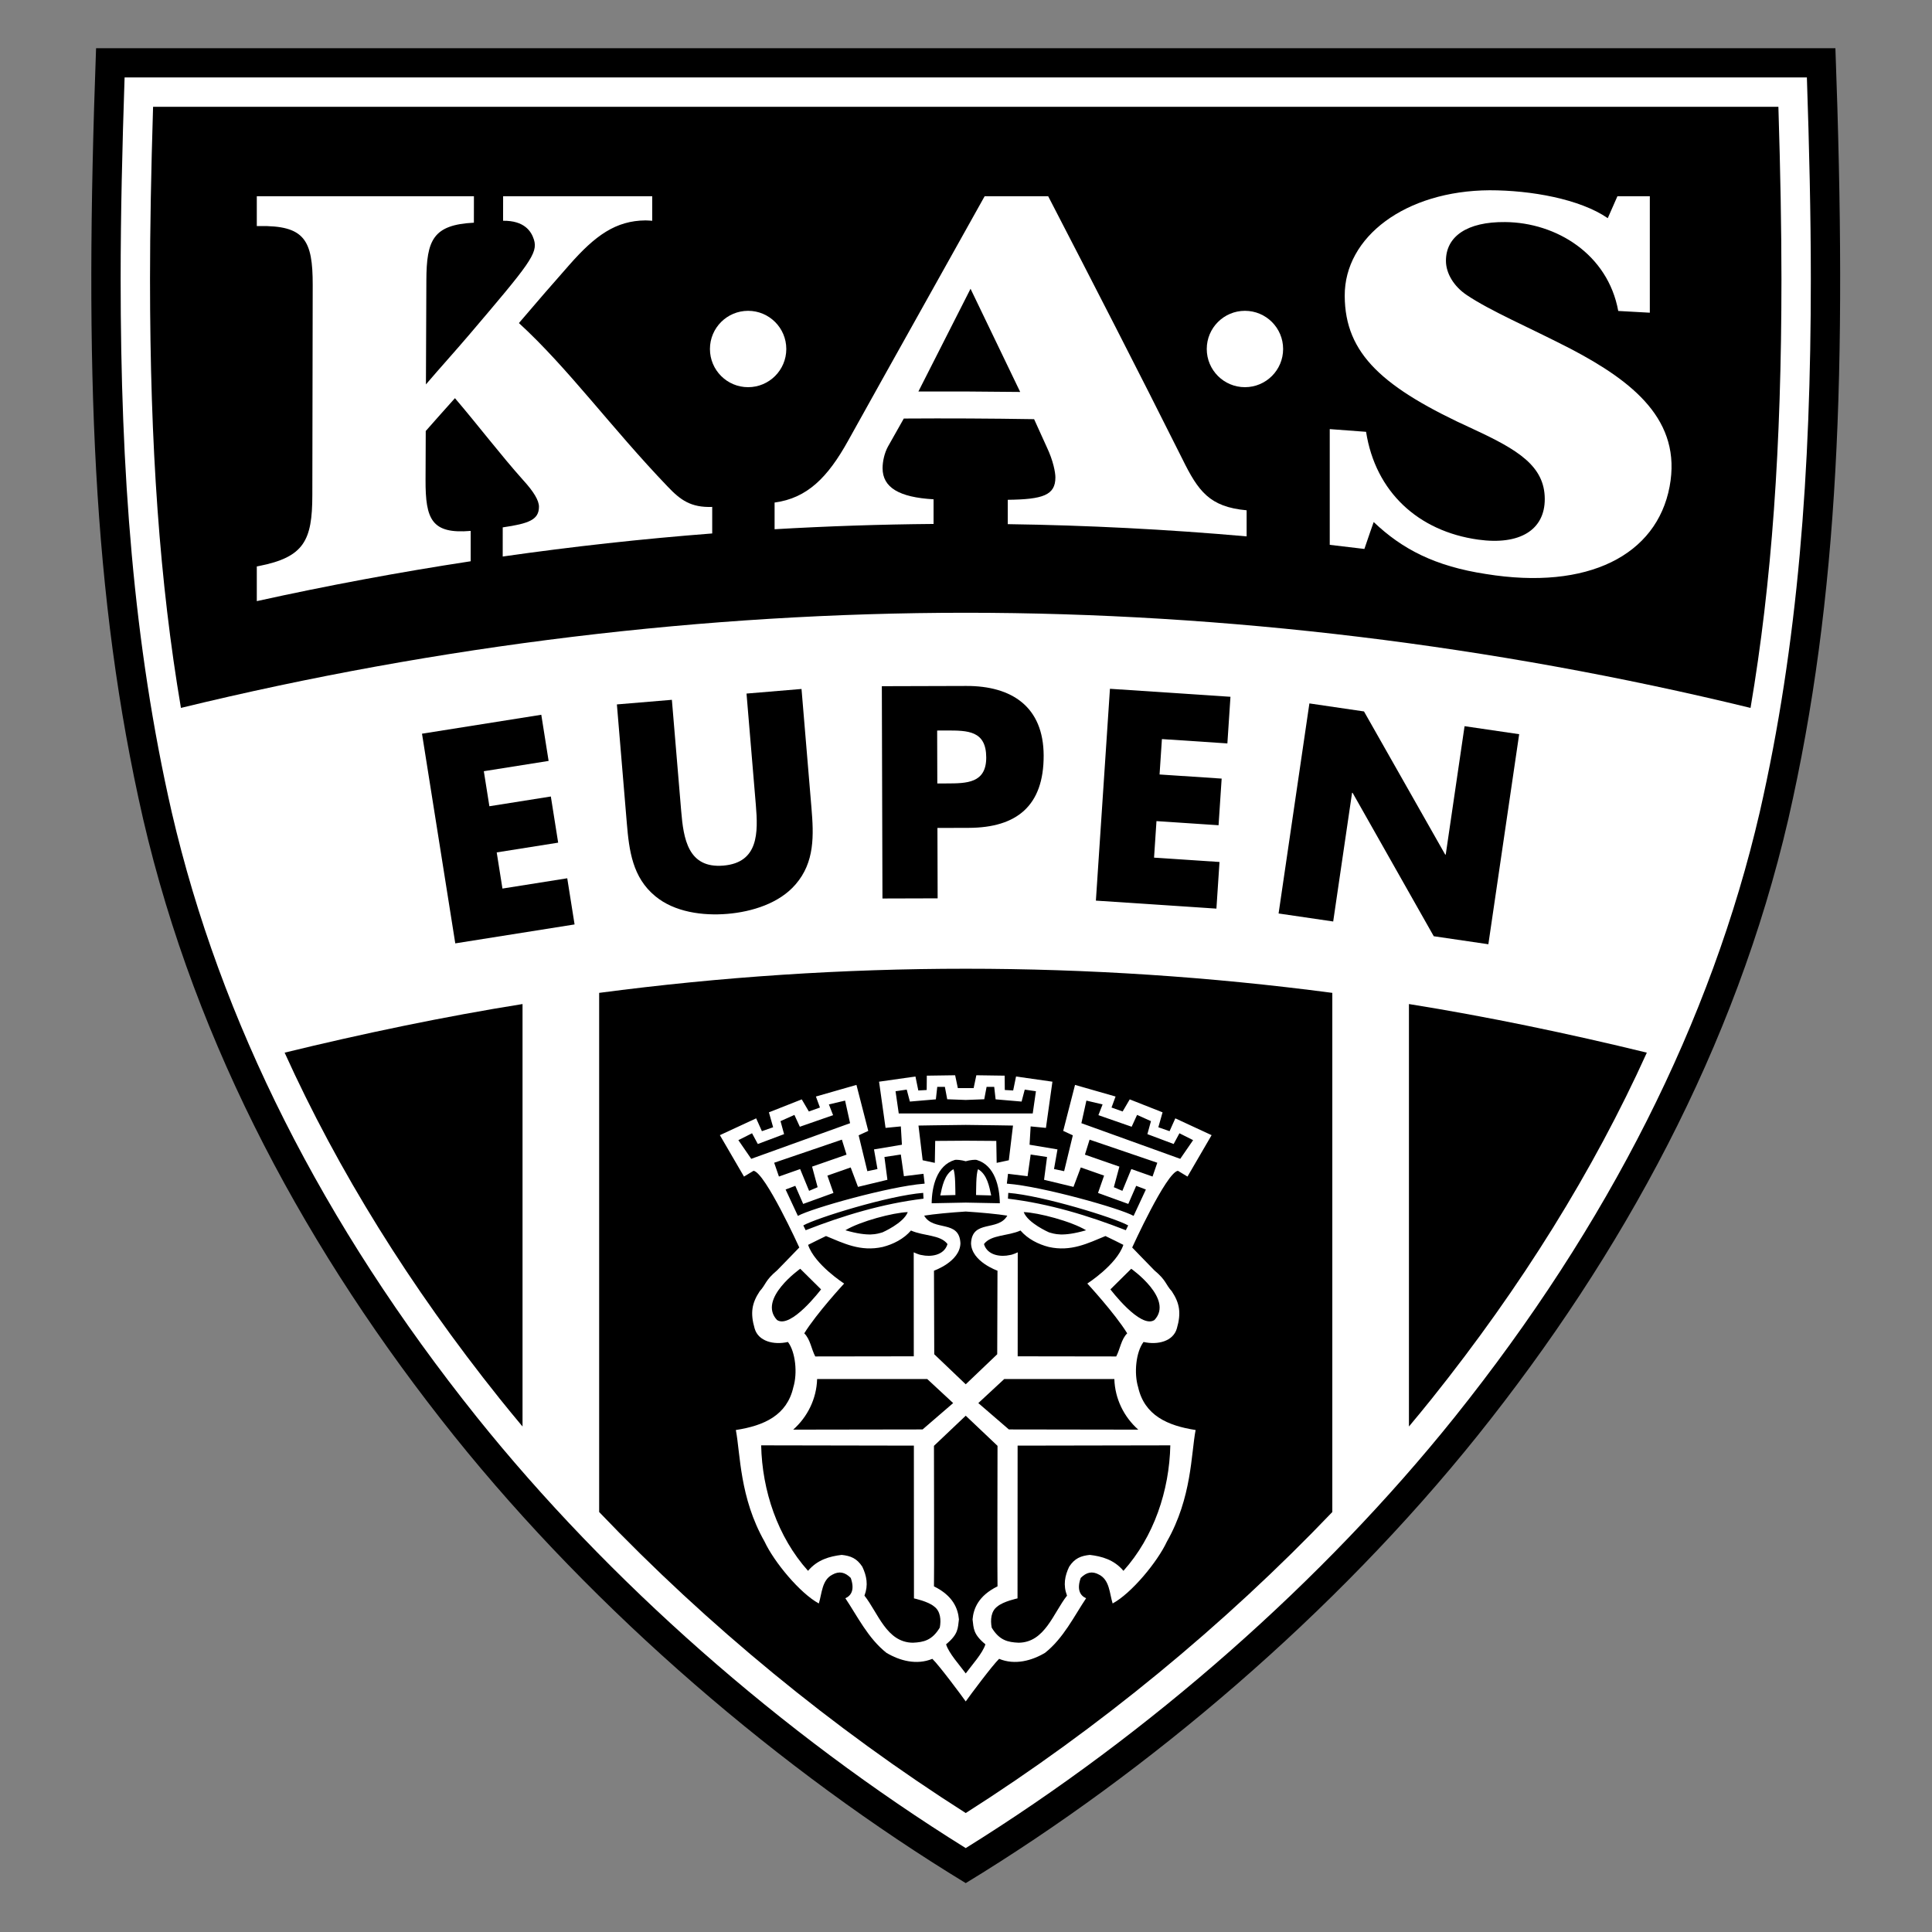 <svg height="1000" viewBox="0 0 1000 1000" width="1000" xmlns="http://www.w3.org/2000/svg"><rect x="0" y="0" width="1000" height="1000" fill="#808080" stroke="none"/><g transform="matrix(1.678 0 0 1.678 -16.122 -165.319)"><path d="M 575.758 113.39 H 39.242 c -3.642 99.173 -1.121 169.407 14.511 237.749 c 16.332 70.443 51.032 134.159 95.824 190.164 c 43.944 54.818 101.357 103.674 157.923 138.087 c 56.566 -34.413 113.978 -83.269 157.922 -138.087 c 44.793 -56.005 79.492 -119.721 95.824 -190.164 c 15.633 -68.342 18.154 -138.576 14.512 -237.749 z"/><path d="M 566.961 122.4 H 48.04 c -.723 21.489 -1.217 42.258 -1.217 62.187 c 0 59.345 3.895 112.574 15.763 164.482 c 14.932 64.388 46.578 127.155 94.067 186.526 c 40.616 50.667 94.048 97.664 150.847 132.992 c 56.799 -35.328 110.23 -82.325 150.848 -132.992 c 47.488 -59.371 79.135 -122.139 94.066 -186.526 c 11.867 -51.908 15.764 -105.137 15.764 -164.482 c 0 -19.929 -.494 -40.698 -1.217 -62.187 z" fill="#fff"/><path d="M 194.424 404.784 V 564.92 c 33.253 34.822 72.22 66.866 113.076 92.853 c 40.855 -25.987 79.822 -58.031 113.076 -92.853 V 404.784 c -37.647 -4.964 -75.361 -7.445 -113.076 -7.446 c -37.715 .001 -75.43 2.482 -113.076 7.446 z"/><path d="m 163.725 529.938 c 2.31 2.88 4.669 5.747 7.064 8.607 V 408.23 c -23.945 3.82 -49.524 9.16 -73.384 14.994 c 16.516 36.465 38.683 72.156 66.32 106.714 z"/><path d="m 558.174 131.46 c -8.344 0 -493.004 0 -501.347 0 c -.628 20.436 -.942 37.64 -.942 53.128 c 0 51.626 2.987 93.73 9.535 132.296 c 79.401 -19.334 161.975 -29.351 242.081 -29.35 c 80.105 -.001 162.678 10.016 242.08 29.35 c 6.549 -38.566 9.535 -80.669 9.535 -132.296 c -.001 -15.488 -.315 -32.692 -.942 -53.128 z"/><path d="m 444.211 538.545 c 2.395 -2.859 4.754 -5.727 7.065 -8.607 c 27.637 -34.559 49.803 -70.249 66.318 -106.714 c -23.859 -5.834 -49.438 -11.174 -73.383 -14.994 z"/><path d="m 158.849 336.409 l 1.715 10.808 l 18.958 -3.008 l 2.258 14.239 l -18.957 3.008 l 1.77 11.152 l 19.988 -3.173 l 2.261 14.239 l -36.799 5.841 l -10.265 -64.675 l 36.797 -5.841 l 2.259 14.238 z"/><path d="m 256.845 311.043 l 3.069 36.696 c .703 8.396 1.052 16.734 -4.912 23.595 c -5.002 5.822 -13.412 8.444 -21.026 9.081 c -7.618 .637 -16.346 -.549 -22.247 -5.459 c -7.019 -5.776 -8.061 -14.055 -8.766 -22.451 l -3.069 -36.697 l 16.962 -1.419 l 2.877 34.359 c .71 8.483 2.092 17.692 12.995 16.78 c 10.906 -.913 10.738 -10.223 10.027 -18.706 l -2.877 -34.359 z"/><path d="m 281.621 310.188 l 26.057 -.075 c 14.07 -.041 23.816 6.445 23.859 21.471 c .043 15.459 -8.271 22.258 -23.123 22.3 l -9.643 .029 l .063 21.712 l -17.023 .049 z m 17.111 30.003 l 2.867 -.009 c 6.165 -.018 12.245 -.036 12.223 -8.026 c -.025 -8.25 -5.672 -8.321 -12.27 -8.303 l -2.867 .009 z"/><path d="m 368.014 326.499 l -.725 10.92 l 19.152 1.27 l -.953 14.386 l -19.152 -1.271 l -.748 11.266 l 20.189 1.339 l -.951 14.386 l -37.18 -2.466 l 4.336 -65.343 l 37.176 2.467 l -.953 14.385 z"/><path d="m 413.506 315.499 l 16.842 2.472 l 25.039 44.139 l .174 .024 l 5.809 -39.615 l 16.844 2.472 l -9.504 64.793 l -16.842 -2.47 l -25.027 -44.226 l -.172 -.024 l -5.822 39.701 l -16.844 -2.471 z"/><path d="m 360.684 526.438 c -1.332 -4.334 -.676 -10.898 1.662 -13.968 c 4.389 .995 9.135 -.204 10.27 -4.15 c 1.385 -4.737 .896 -7.802 -1.559 -11.495 c -1.977 -2.152 -1.629 -3.316 -5.367 -6.444 c -2.23 -2.261 -6.846 -7.056 -6.846 -7.056 c 0 0 10.51 -23.125 14.105 -23.658 l 2.953 1.785 l 7.436 -12.777 l -11.191 -5.186 l -1.773 3.959 l -3.463 -1.211 l 1.303 -4.602 l -10.129 -3.998 l -2.19 3.736 l -3.426 -1.221 l 1.248 -3.395 l -12.506 -3.583 l -3.644 14.184 l 2.967 1.37 l -2.682 11.059 l -3.123 -.656 l 1.07 -6.059 l -8.611 -1.443 l .334 -5.652 l 4.715 .457 l 2.002 -14.252 l -11.223 -1.598 l -.885 4.309 l -2.584 -.145 l -.039 -4.424 l -8.738 -.127 c 0 0 -.676 3.228 -.81 3.853 c -.01 .067 -.018 .104 -.018 .104 h -4.883 c 0 0 -.008 -.037 -.018 -.104 c -.134 -.624 -.81 -3.853 -.81 -3.853 l -8.738 .127 l -.039 4.424 l -2.582 .145 l -.885 -4.309 l -11.223 1.598 l 2.001 14.252 l 4.715 -.457 l .334 5.652 l -8.613 1.443 l 1.071 6.059 l -3.124 .656 l -2.68 -11.059 l 2.967 -1.37 l -3.646 -14.184 l -12.506 3.583 l 1.248 3.395 l -3.424 1.221 l -2.19 -3.736 l -10.129 3.998 l 1.303 4.602 l -3.463 1.211 l -1.774 -3.959 l -11.191 5.186 l 7.436 12.777 l 2.953 -1.785 c 3.597 .533 14.107 23.658 14.107 23.658 c 0 0 -4.615 4.795 -6.846 7.056 c -3.738 3.128 -3.391 4.292 -5.367 6.444 c -2.455 3.693 -2.943 6.758 -1.558 11.495 c 1.134 3.946 5.879 5.145 10.269 4.15 c 2.337 3.069 2.994 9.634 1.662 13.968 c -1.957 8.637 -8.976 11.843 -17.73 13.189 c 1.422 7.389 1.126 20.813 8.863 34.426 c 2.938 6.303 10.958 15.962 16.735 19.074 c .963 -3.081 .922 -7.214 4.152 -8.872 c 2.148 -1.202 3.922 -.765 5.69 .991 c 1.229 3.479 .283 5.408 -1.658 6.277 c 3.682 5.492 6.982 12.333 12.665 16.83 c 4.097 2.438 9.301 3.867 14.164 1.855 c 2.088 2.003 8.98 11.262 10.3 13.141 c 1.32 -1.879 8.213 -11.138 10.301 -13.141 c 4.863 2.012 10.066 .582 14.164 -1.855 c 5.684 -4.497 8.984 -11.338 12.666 -16.83 c -1.941 -.869 -2.887 -2.799 -1.658 -6.277 c 1.768 -1.756 3.541 -2.193 5.689 -.991 c 3.23 1.658 3.19 5.791 4.152 8.872 c 5.777 -3.112 13.797 -12.771 16.734 -19.074 c 7.738 -13.612 7.441 -27.037 8.863 -34.426 c -8.753 -1.347 -15.77 -4.553 -17.727 -13.189 z m .039 13.073 l -39.916 -.061 l -9.426 -8.131 l 7.994 -7.416 l 33.967 .002 c .183 6.113 2.982 11.714 7.381 15.606 z m -69.246 -22.62 l -30.396 .043 c -1.22 -2.322 -1.517 -5.282 -3.387 -7.131 c 3.852 -6.236 12.3 -15.357 12.3 -15.357 c 0 0 -9.066 -5.81 -11.119 -11.931 c 1.7 -.871 3.632 -1.811 5.526 -2.723 c 5.459 2.243 10.632 4.896 17.484 3.369 c 3.269 -.832 6.503 -2.488 8.724 -5.07 c 3.933 1.757 9.078 1.244 11.267 4.18 c -1.079 3.635 -5.402 3.977 -7.908 3.397 c -.966 -.096 -2.512 -.854 -2.512 -.854 z m 2.975 -48.621 c -12.598 1.514 -24.823 5.227 -36.33 9.727 l -.726 -1.478 c 4.152 -2.345 26.401 -9.224 36.982 -10.044 c -.032 .086 .153 1.976 .074 1.795 z m -4.835 4.135 c -1.287 3.409 -7.783 6.244 -7.783 6.244 c -1.628 .453 -4.082 1.499 -11.458 -.64 c 4.567 -2.763 14.724 -5.441 19.241 -5.604 z m 16.246 9.64 c -.316 -7.438 -8.35 -3.564 -11.184 -8.545 c 3.026 -.494 8.086 -.965 12.82 -1.27 c 4.734 .305 9.795 .775 12.82 1.27 c -2.834 4.98 -10.867 1.107 -11.184 8.545 c .164 5.66 8.158 8.434 8.158 8.434 l -.082 25.777 l -9.713 9.269 l -9.712 -9.269 l -.082 -25.777 c .002 -.001 7.996 -2.774 8.159 -8.434 z m -1.792 -25.711 c .483 -.164 2.085 0 3.429 .385 c 1.344 -.385 2.947 -.549 3.43 -.385 c 5.525 1.66 7.022 8.24 7.084 13.348 l -10.514 -.208 l -10.512 .208 c .062 -5.108 1.558 -11.688 7.083 -13.348 z m -9.858 .084 l -1.291 -10.704 c 0 0 7.589 -.134 14.578 -.202 c 6.99 .068 14.578 .202 14.578 .202 l -1.291 10.704 l -3.748 .799 l -.117 -6.766 c 0 0 -5.141 -.037 -9.422 -.066 c -4.281 .029 -9.421 .066 -9.421 .066 l -.118 6.766 z m 26.41 10.057 c 10.58 .82 32.83 7.699 36.983 10.044 l -.727 1.478 c -11.508 -4.5 -23.732 -8.213 -36.33 -9.727 c -.078 .181 .105 -1.709 .074 -1.795 z m 24.002 11.535 c -7.377 2.139 -9.83 1.093 -11.459 .64 c 0 0 -6.496 -2.835 -7.783 -6.244 c 4.517 .162 14.676 2.84 19.242 5.604 z m -20.234 .082 c 2.221 2.582 5.455 4.238 8.725 5.07 c 6.852 1.527 12.025 -1.126 17.484 -3.369 c 1.893 .911 3.826 1.852 5.525 2.723 c -2.053 6.12 -11.119 11.931 -11.119 11.931 c 0 0 8.449 9.12 12.301 15.357 c -1.871 1.849 -2.166 4.809 -3.387 7.131 l -30.396 -.043 l .02 -32.076 c 0 0 -1.547 .758 -2.512 .854 c -2.506 .58 -6.828 .238 -7.908 -3.397 c 2.189 -2.937 7.335 -2.424 11.267 -4.181 z m 41.324 27.597 c -4.271 2.877 -13.588 -9.445 -13.588 -9.445 l 6.424 -6.358 c 0 0 13.232 9.313 7.164 15.803 z m -.592 -44.25 l -6.541 -2.31 l -2.764 6.723 l -2.633 -1.123 l 1.711 -6.348 l -10.629 -3.693 l 1.438 -4.629 l 20.885 7.123 z m -20.404 -23.425 l 4.994 1.178 l -1.291 3.316 l 10.256 3.571 l 1.674 -3.651 l 4.281 1.922 l -1.098 4.008 l 8.1 3.047 l 1.781 -3.313 l 4.219 2.124 l -3.969 5.761 l -30.492 -10.992 z m -17.19 16.632 l 5.053 .766 l -.924 7.029 l 9.078 2.185 l 2.254 -5.993 l 7.184 2.52 l -1.871 5.348 l 9.34 3.387 l 2.432 -5.583 l 2.99 1.137 l -3.787 8.137 c -4.158 -2.334 -28.281 -9.112 -38.863 -9.927 l -.236 -.027 l .363 -3.028 l 6.031 .742 z m -40.693 -12.668 l -.987 -6.851 l 3.45 -.504 l .973 3.69 l 8.014 -.686 l .432 -3.856 l 2.347 .002 l .724 3.827 c 0 0 3.083 .096 5.71 .213 c 2.627 -.117 5.711 -.213 5.711 -.213 l .725 -3.827 l 2.348 -.002 l .432 3.856 l 8.014 .686 l .973 -3.69 l 3.449 .504 l -.986 6.851 z m -45.502 13.999 l -3.968 -5.761 l 4.219 -2.124 l 1.78 3.313 l 8.101 -3.047 l -1.099 -4.008 l 4.282 -1.922 l 1.674 3.651 l 10.257 -3.571 l -1.291 -3.316 l 4.994 -1.178 l 1.544 6.971 z m 7.077 1.205 l 20.885 -7.123 l 1.439 4.629 l -10.63 3.693 l 1.711 6.348 l -2.633 1.123 l -2.763 -6.723 l -6.54 2.31 z m 7.313 16.396 l -3.787 -8.137 l 2.99 -1.137 l 2.432 5.583 l 9.338 -3.387 l -1.87 -5.348 l 7.184 -2.52 l 2.253 5.993 l 9.078 -2.185 l -.922 -7.029 l 5.053 -.766 l .956 6.691 l 6.032 -.742 l .363 3.028 l -.237 .027 c -10.582 .817 -34.705 7.595 -38.863 9.929 z m -6.438 32.111 c -6.067 -6.49 7.165 -15.804 7.165 -15.804 l 6.423 6.358 c -.001 .001 -9.316 12.323 -13.588 9.446 z m 12.372 18.215 l 33.968 -.002 l 7.994 7.416 l -9.427 8.131 l -39.916 .061 c 4.4 -3.891 7.199 -9.492 7.381 -15.606 z m 37.834 76.684 c -2.371 3.934 -4.992 4.501 -8.287 4.647 c -8.128 -.059 -10.724 -9.188 -14.947 -14.52 c 1.236 -3.227 .692 -6.099 -.667 -8.934 c -1.688 -2.579 -3.589 -3.338 -6.356 -3.633 c -3.697 .439 -7.502 1.478 -10.378 4.916 c -9.405 -10.487 -14.16 -24.759 -14.46 -38.709 l 47.106 .086 l .027 47.121 c 0 0 4.347 .912 6.207 2.49 c 1.988 1.429 2.206 4.171 1.755 6.536 z m 8.008 14.124 c -1.75 -2.409 -5.257 -6.26 -6.062 -8.982 c 3.805 -3.149 3.605 -4.891 3.96 -7.689 c -.285 -3.301 -1.789 -7.277 -7.7 -10.19 c .09 .004 0 -43.342 0 -43.342 l 9.802 -9.295 l 9.803 9.295 c 0 0 -.09 43.346 0 43.342 c -5.91 2.912 -7.416 6.889 -7.699 10.19 c .354 2.799 .154 4.54 3.959 7.689 c -.805 2.722 -4.313 6.573 -6.063 8.982 z m 48.645 -31.648 c -2.877 -3.438 -6.682 -4.477 -10.379 -4.916 c -2.766 .295 -4.668 1.054 -6.355 3.633 c -1.359 2.835 -1.904 5.707 -.668 8.934 c -4.223 5.332 -6.818 14.461 -14.945 14.52 c -3.295 -.146 -5.918 -.713 -8.287 -4.647 c -.451 -2.365 -.234 -5.106 1.756 -6.535 c 1.859 -1.578 6.207 -2.49 6.207 -2.49 l .027 -47.121 l 47.105 -.086 c -.301 13.95 -5.055 28.221 -14.461 38.708 z" fill="#fff"/><path d="m 311.313 459.176 c -.693 1.397 -.584 6.855 -.627 7.969 l 4.664 .123 c -.573 -2.653 -1.223 -6.454 -4.037 -8.092 z" fill="#fff"/><path d="m 299.65 467.267 l 4.664 -.123 c -.043 -1.113 .066 -6.572 -.626 -7.969 c -2.815 1.639 -3.464 5.44 -4.038 8.092 z" fill="#fff"/><path d="m 215.575 248.632 c -17.431 -18.165 -30.662 -36.507 -45.901 -50.46 c 5.191 -6.108 10.386 -12.091 15.583 -17.976 c 7.971 -9.06 14.299 -13.609 23.488 -13.689 c .782 -.005 1.427 .092 2.048 .115 v -7.564 h -45.99 c -.006 3.462 -.006 6.544 -.012 7.558 c 6.484 -.069 8.684 3.158 9.518 5.828 c 1.315 4.206 -1.433 7.547 -19.944 29.298 c -4.355 5.117 -8.914 10.131 -13.374 15.351 c .048 -10.71 .088 -21.414 .134 -32.118 c .055 -12.388 2.049 -17.127 14.658 -17.763 c .006 -1.129 .012 -4.47 .012 -8.154 H 88.821 v 9.203 c .184 0 .542 -.005 .722 -.011 c 14.03 -.229 16.549 4.309 16.523 18.21 c -.04 21.62 -.075 43.24 -.115 64.859 c -.026 13.918 -2.541 19.047 -16.42 21.791 c -.174 .035 -.533 .104 -.71 .138 v 10.698 c 21.947 -4.842 43.944 -8.934 65.977 -12.297 c 0 -4.79 0 -9.134 0 -9.363 c -12.028 1.003 -13.976 -3.524 -13.924 -15.758 c .017 -5.02 .043 -10.033 .06 -15.059 c 2.587 -2.991 6.418 -7.197 9.005 -10.126 c 7.037 8.223 14.065 17.477 21.102 25.345 c 3.22 3.524 4.83 6.228 4.816 8.16 c -.017 4.005 -3.085 5.168 -11.177 6.349 c -.005 .252 -.005 4.384 -.005 8.991 c 21.517 -3.077 43.056 -5.455 64.622 -7.117 v -8.183 c -6.568 .231 -9.803 -2.118 -13.722 -6.256 z" fill="#fff"/><path d="M 374.31 240.077 C 360.472 212.429 346.668 185.612 332.933 159.058 H 313.33 c -13.963 25.052 -27.994 50.007 -42.087 75.369 c -6.343 11.449 -12.692 17.769 -22.703 19.11 v 8.234 c 16.342 -.951 32.688 -1.496 49.036 -1.633 v -7.604 c -10.632 -.602 -15.732 -3.639 -15.727 -9.621 c .009 -2.195 .619 -4.716 1.645 -6.612 c 1.63 -2.9 3.269 -5.793 4.9 -8.676 c 13.409 -.091 26.805 -.023 40.196 .195 c 1.301 2.859 2.602 5.719 3.891 8.578 c 2.052 4.298 2.676 7.936 2.676 9.357 c .018 5.524 -3.861 6.807 -14.691 6.934 v 7.512 c 24.576 .349 49.136 1.604 73.678 3.77 v -8.045 c -11.445 -1.036 -14.934 -5.89 -19.834 -15.849 z m -81.415 -20.789 c 5.375 -10.589 10.738 -21.144 16.087 -31.693 c 5.094 10.578 10.199 21.184 15.316 31.831 c -10.475 -.132 -20.937 -.178 -31.403 -.138 z" fill="#fff"/><path d="m 252.15 206.172 c 0 -6.503 -5.277 -11.775 -11.778 -11.775 c -6.506 0 -11.775 5.272 -11.775 11.775 c 0 6.51 5.269 11.781 11.775 11.781 c 6.501 0 11.778 -5.271 11.778 -11.781 z" fill="#fff"/><path d="m 494.134 206.138 c -13.134 -6.773 -24.691 -11.632 -32.083 -16.6 c -3.988 -2.659 -6.406 -6.704 -6.424 -10.503 c -.04 -7.587 6.52 -12.142 18.273 -12.016 c 15.746 .132 31.671 9.878 34.874 27.419 c 3.254 .178 6.498 .355 9.741 .539 V 159.06 h -9.999 c -1.387 3.163 -2.591 5.896 -2.975 6.756 c -8.583 -5.908 -23.705 -8.612 -36.467 -8.606 c -25.917 .16 -44.774 14.354 -44.672 32.599 c .092 17.924 11.729 28.387 39.802 41.143 c 13.54 6.286 21.872 11.283 21.906 21.471 c .028 9.529 -7.667 14.348 -20.56 12.549 c -18.451 -2.578 -31.665 -14.709 -34.559 -33.252 c -3.736 -.292 -7.467 -.567 -11.208 -.836 v 35.699 c 3.564 .407 7.128 .825 10.686 1.267 c 1.267 -3.73 2.693 -7.868 2.871 -8.303 c 8.801 8.389 18.961 13.644 34.609 16.033 c 31.499 5.106 52.684 -5.833 56.666 -26.949 c 3.848 -20.403 -11.194 -32.38 -30.481 -42.493 z" fill="#fff"/><path d="m 393.621 194.396 c -6.498 0 -11.775 5.272 -11.775 11.775 c 0 6.51 5.277 11.781 11.775 11.781 c 6.504 0 11.781 -5.272 11.781 -11.781 c 0 -6.503 -5.277 -11.775 -11.781 -11.775 z" fill="#fff"/></g></svg>